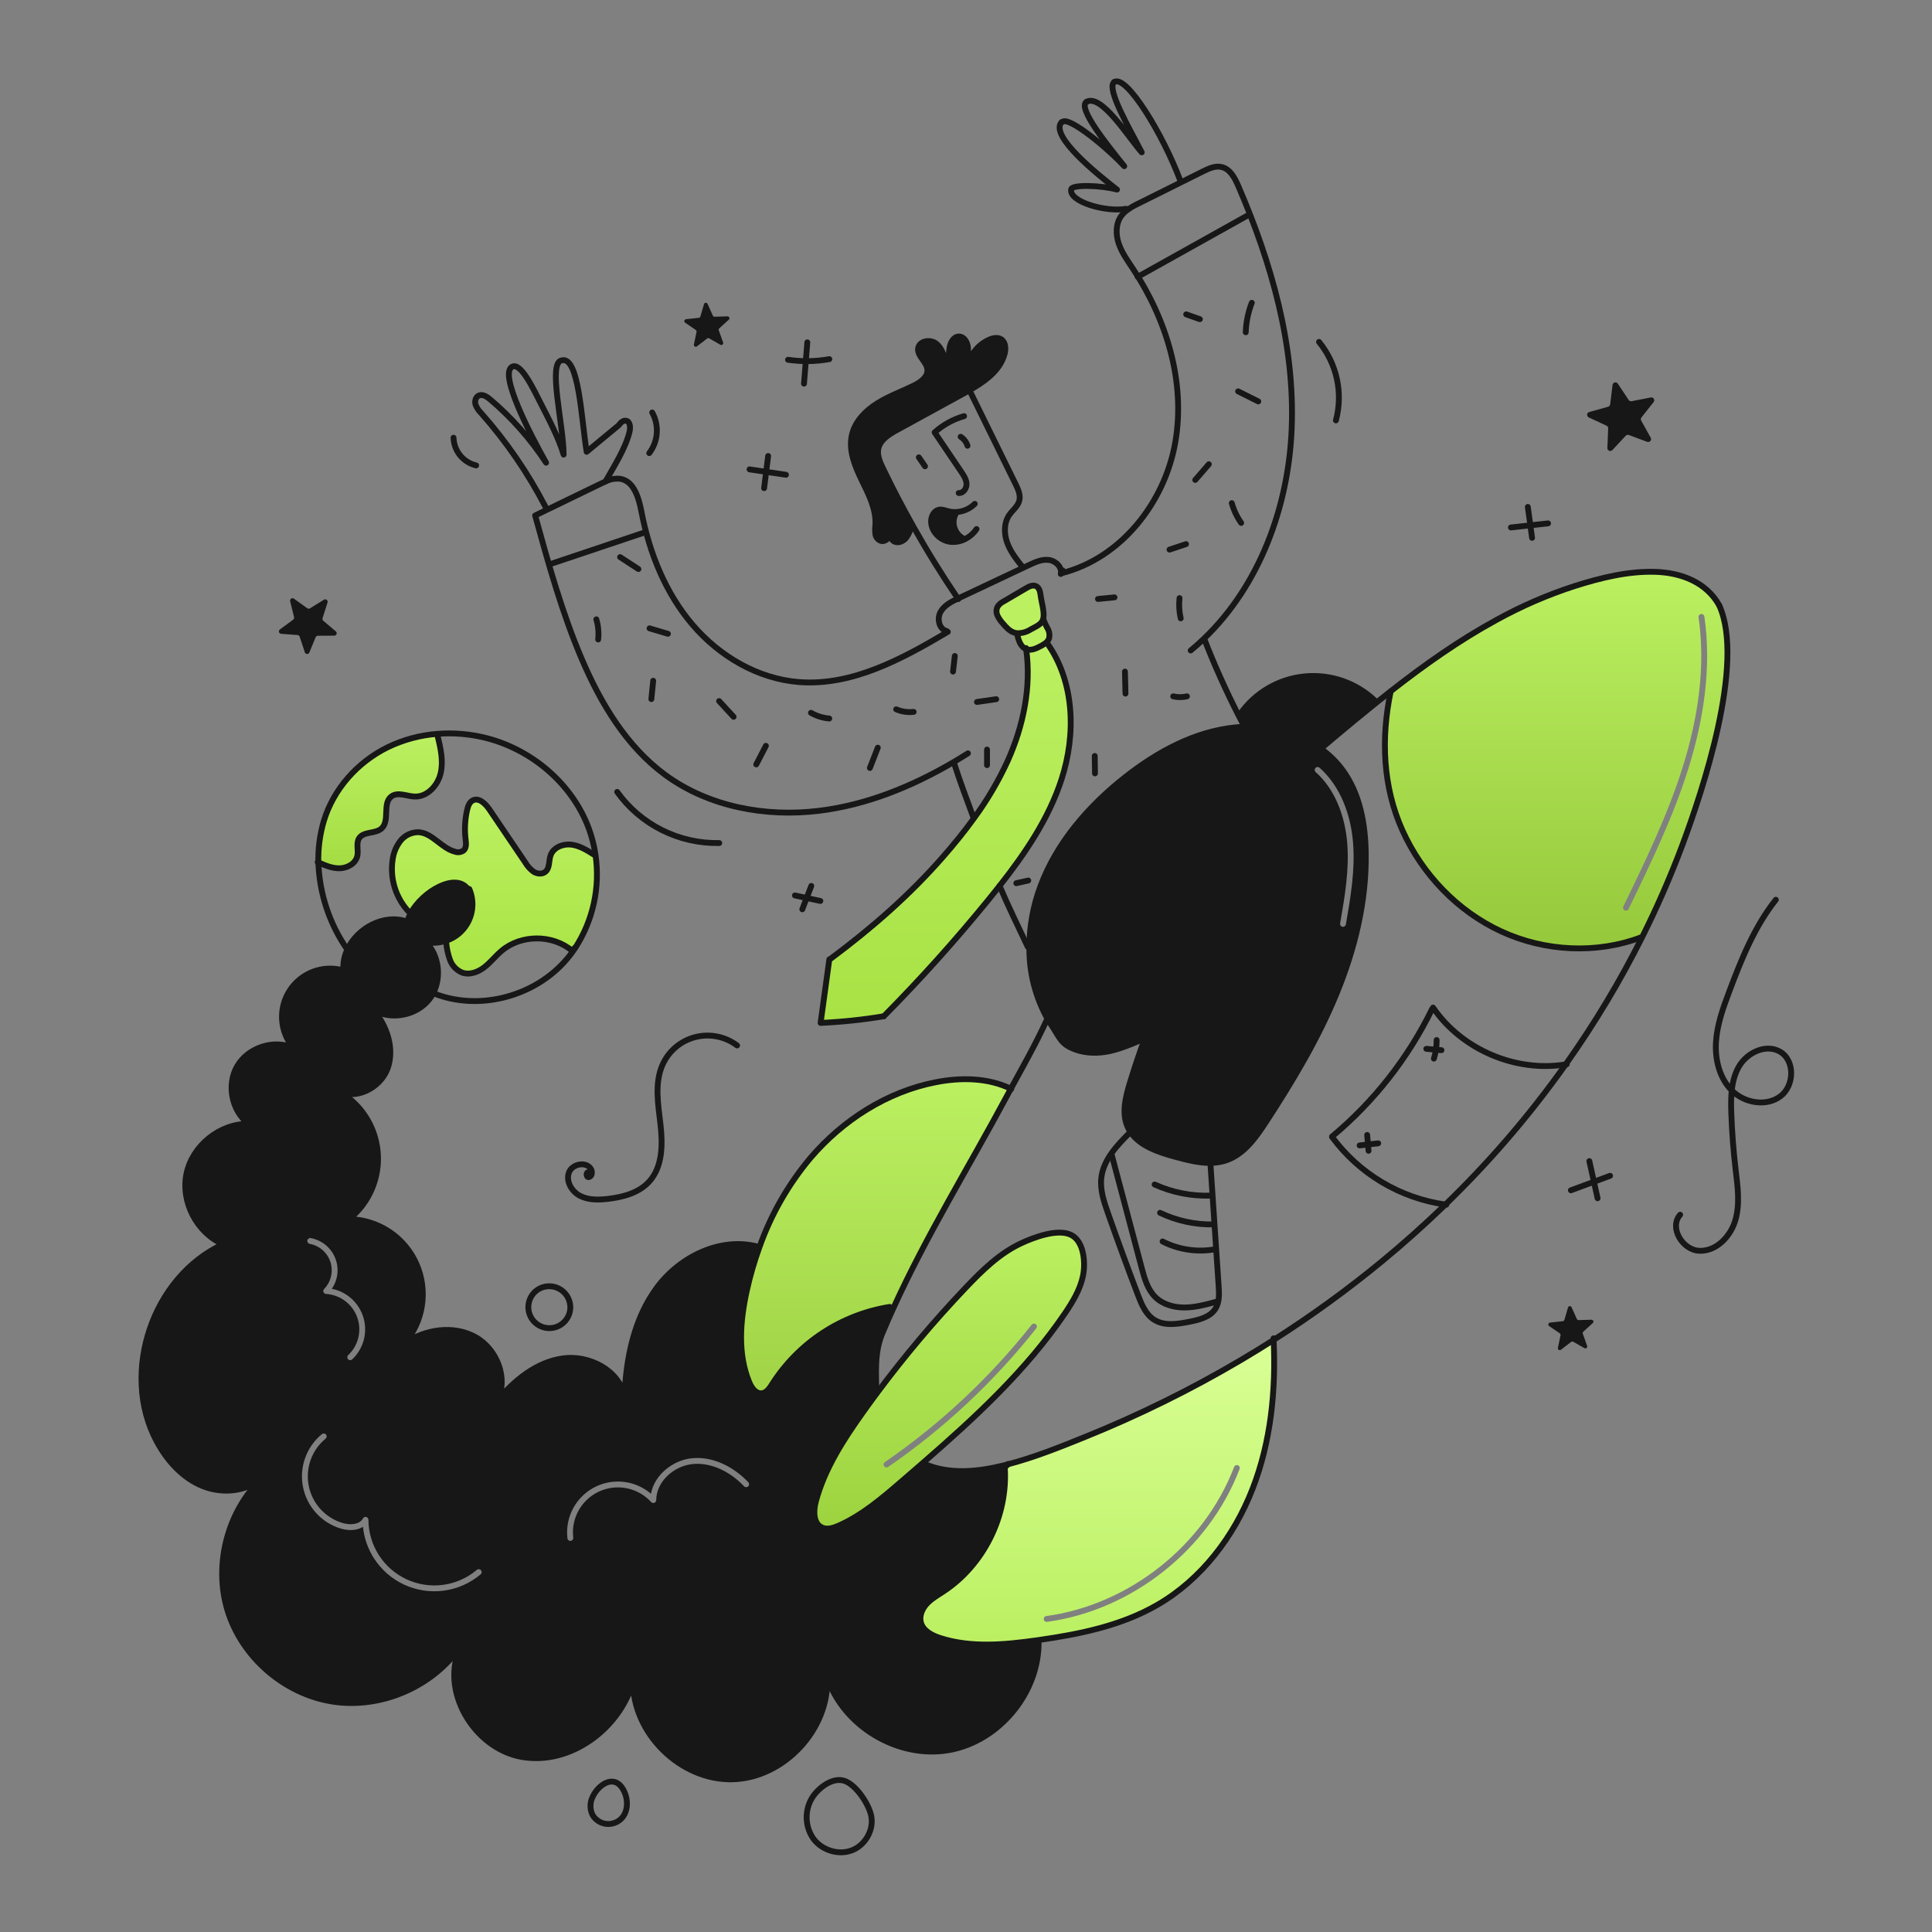 <svg width="960" height="960" viewBox="0 0 960 960" fill="none" xmlns="http://www.w3.org/2000/svg">
<rect x="0" y="0" width="960" height="960" fill="#808080" stroke="none"/>
<g clip-path="url(#clip0_248_1694)">
<path fill-rule="evenodd" clip-rule="evenodd" d="M511.484 470.53C511.31 483.224 514.522 495.736 520.791 506.776C520.935 507.029 521.083 507.277 521.232 507.526C521.293 507.629 521.355 507.732 521.416 507.836C522.717 509.725 523.696 511.344 524.549 512.754C526.756 516.403 528.115 518.651 532.01 520.551C537.41 523.185 543.693 523.612 549.61 522.643C555.527 521.674 563.478 518.421 568.91 515.874C566.16 523.279 563.643 530.757 561.357 538.311C559.234 545.313 557.334 553.04 560.234 559.761C560.651 560.721 561.153 561.641 561.734 562.511C566.411 569.503 575.761 572.572 584.161 574.858C589.805 576.388 595.733 577.918 601.505 577.831C604.172 577.827 606.82 577.395 609.349 576.552C618.142 573.541 623.942 565.348 629.026 557.563C642.244 537.304 654.756 516.446 663.975 494.076C673.194 471.706 679.081 447.691 678.636 423.5C678.375 409.2 675.673 394.381 667.248 382.8C664.228 378.665 660.559 375.046 656.383 372.082V372.073C645.634 364.364 631.815 360.714 618.355 361.14C616.786 361.178 615.217 361.285 613.668 361.45C593.642 363.503 575.194 373.525 559.351 385.95C541.001 400.32 525.1 418.593 516.975 440.43C513.381 450.06 511.522 460.251 511.484 470.53ZM655.681 381.482C655.081 380.949 654.163 381.002 653.63 381.602C653.097 382.201 653.15 383.119 653.749 383.652C663.491 392.322 668.334 405.607 669.421 418.865C670.51 432.14 668.221 445.465 665.898 458.831C665.76 459.621 666.29 460.373 667.08 460.51C667.87 460.648 668.622 460.119 668.76 459.328C671.072 446.024 673.44 432.333 672.316 418.628C671.191 404.906 666.159 390.808 655.681 381.482Z" fill="#171717"/>
<path fill-rule="evenodd" clip-rule="evenodd" d="M691.031 343.517C686.138 366.884 687.09 391.035 696.938 412.776C706.787 434.516 724.321 452.847 746.003 462.831C767.685 472.815 793.366 474.161 815.678 465.668L815.9 465.785C823.361 450.926 830.028 435.681 835.871 420.115C845.797 393.643 867.315 329.498 854.28 300.815C847.87 289.291 835.378 284.594 822.76 284.159C809.164 283.689 795.355 287.112 782.485 291.189C769.029 295.536 756.022 301.165 743.643 308C725.021 318.146 707.7 330.415 691.012 343.488L691.031 343.517ZM846.883 306.333C846.768 305.539 846.031 304.989 845.237 305.103C844.443 305.218 843.893 305.955 844.007 306.749C847.588 331.486 843.713 356.909 836.207 380.907C828.697 404.917 817.662 427.667 806.61 450.427C806.26 451.148 806.561 452.017 807.283 452.368C808.004 452.718 808.873 452.417 809.224 451.696C820.26 428.969 831.395 406.025 838.979 381.775C846.567 357.513 850.544 331.634 846.883 306.333Z" fill="url(#paint0_linear_248_1694)"/>
<path fill-rule="evenodd" clip-rule="evenodd" d="M622.412 739.745C631.486 716.378 634.051 690.861 632.851 665.8C627.392 669.285 621.88 672.668 616.314 675.948C591.563 690.539 565.758 703.263 539.114 714.015C526.603 719.08 513.857 724.203 500.757 727.621C500.253 728.156 499.759 728.688 499.266 729.221C500.902 753.159 488.826 777.572 468.791 790.78C468.238 791.145 467.679 791.503 467.119 791.862C464.785 793.357 462.443 794.857 460.56 796.88C458.226 799.388 456.686 802.964 457.606 806.264C458.749 810.389 463.145 812.643 467.232 813.943C482.511 818.833 499.041 817.303 514.932 815.086C515.108 815.062 515.281 815.037 515.454 815.012C515.644 814.984 515.834 814.956 516.026 814.931C536.507 812.015 557.24 807.793 575.126 797.431C597.05 784.726 613.242 763.373 622.412 739.745ZM615.943 729.959C616.23 729.21 615.854 728.37 615.105 728.084C614.355 727.797 613.516 728.173 613.23 728.922C598.353 767.853 561.164 797.369 519.871 803.019C519.077 803.128 518.521 803.861 518.629 804.655C518.738 805.45 519.47 806.006 520.265 805.898C562.609 800.104 600.688 769.882 615.943 729.959Z" fill="url(#paint1_linear_248_1694)"/>
<path fill-rule="evenodd" clip-rule="evenodd" d="M428.417 702.284C418.83 715.784 409.698 729.996 405.408 745.984C404.15 750.7 404.033 757.024 408.481 759.025C411.119 760.217 414.175 759.219 416.819 758.047C428.546 752.818 438.462 744.31 448.185 735.91C451.699 732.893 455.205 729.86 458.701 726.81C484.556 704.324 509.908 680.967 529.101 652.68C532.984 646.938 536.674 640.866 538.107 634.087C539.405 627.999 538.833 617.018 532.345 613.687C525.702 610.259 513.559 614.888 507.468 617.735C496.719 622.731 488.042 631.234 479.879 639.823C464.04 656.474 449.226 674.069 435.517 692.513C433.117 695.744 430.75 699.001 428.417 702.284ZM514.913 660.051C515.41 659.422 515.304 658.508 514.674 658.011C514.045 657.513 513.132 657.62 512.634 658.249C491.857 684.514 467.268 707.525 439.684 726.516C439.023 726.971 438.856 727.876 439.311 728.537C439.766 729.197 440.67 729.364 441.331 728.909C469.154 709.753 493.956 686.544 514.913 660.051Z" fill="url(#paint2_linear_248_1694)"/>
<path d="M618.355 361.1C617.338 359.192 616.311 357.226 615.294 355.222L616.294 354.722C619.97 349.497 624.732 345.127 630.253 341.913C635.774 338.699 641.924 336.715 648.283 336.098C654.642 335.48 661.059 336.244 667.095 338.337C673.132 340.429 678.645 343.801 683.257 348.222L683.957 349.093C680.249 352.066 676.566 355.068 672.908 358.099C667.456 362.612 662.033 367.153 656.64 371.724L656.388 372.073C645.639 364.364 631.82 360.714 618.36 361.14L618.355 361.1Z" fill="#171717"/>
<path d="M509.9 322.532C507.034 321.432 505.988 317.855 505.368 314.776L505.378 314.631C507.76 314.709 510.11 314.064 512.118 312.781C514.8 311.261 517.589 310.312 518.345 307.6H518.422C518.997 309.25 519.726 310.842 520.601 312.355C521.034 313.115 521.309 313.954 521.412 314.822C521.515 315.69 521.444 316.57 521.201 317.41C520.835 318.276 520.239 319.026 519.478 319.579C518.698 320.154 517.869 320.66 517 321.09C514.879 322.213 512.459 323.365 510.173 322.639C510.079 322.613 509.987 322.578 509.9 322.532Z" fill="url(#paint3_linear_248_1694)"/>
<path d="M517.082 295.873C517.482 299.098 518.999 303.814 518.466 307.029C518.435 307.222 518.393 307.412 518.341 307.6C517.585 310.312 514.796 311.261 512.114 312.781C510.106 314.064 507.756 314.709 505.374 314.631C504.955 314.592 504.54 314.514 504.135 314.398C501.685 313.682 499.893 311.638 498.247 309.692C497.211 308.581 496.346 307.321 495.681 305.954C495.351 305.269 495.175 304.521 495.165 303.761C495.154 303.001 495.311 302.247 495.622 301.554C496.411 300.347 497.518 299.382 498.822 298.766C502.502 296.606 506.176 294.45 509.842 292.297C511.372 291.397 513.242 290.476 514.842 291.261C516.442 292.046 516.859 294.1 517.082 295.873Z" fill="url(#paint4_linear_248_1694)"/>
<path d="M491.546 168.754C493.415 167.941 495.681 167.476 497.414 168.541C499.719 169.965 499.883 173.277 499.176 175.881C496.814 184.636 488.534 190.107 480.516 194.591C479.983 194.891 479.451 195.181 478.916 195.472L445.623 213.716C441.701 215.866 437.382 218.529 436.453 222.896C435.753 226.189 437.218 229.52 438.67 232.561C443.377 242.361 448.396 251.999 453.728 261.476L452.712 262.048C452.201 264.032 451.287 265.891 450.029 267.509C448.664 269.03 446.408 269.95 444.529 269.156C443.894 268.853 443.367 268.361 443.022 267.747C442.677 267.133 442.53 266.427 442.602 265.727C442.91 265.227 443.188 264.71 443.435 264.178C442.965 264.564 442.665 265.121 442.602 265.727C441.44 267.627 439.802 269.281 437.77 268.797C437.028 268.546 436.371 268.092 435.874 267.486C435.378 266.88 435.061 266.146 434.961 265.369C434.788 263.811 434.797 262.238 434.99 260.682C435.39 252.858 431.533 245.527 428.115 238.477C424.697 231.427 421.515 223.564 423.341 215.943C424.919 209.32 430.081 204.071 435.841 200.449C441.601 196.827 448.081 194.523 454.191 191.511C457.474 189.894 461.106 187.27 460.815 183.628C460.495 179.678 455.557 176.86 456.235 172.957C456.864 169.357 462.18 168.464 465.105 170.672C468.03 172.88 469.066 176.734 469.937 180.297C471.537 178.215 471.428 175.349 471.837 172.754C472.246 170.159 473.851 167.224 476.476 167.215C479.061 167.195 480.727 170.071 480.95 172.647C481.173 175.223 480.562 177.876 481.23 180.375C482.02 177.813 483.349 175.45 485.128 173.446C486.908 171.441 489.096 169.841 491.546 168.754V168.754Z" fill="#171717"/>
<path d="M475.035 255.027C474.407 256.137 474.017 257.365 473.892 258.635C473.767 259.904 473.909 261.185 474.308 262.396C474.708 263.607 475.356 264.721 476.211 265.667C477.067 266.612 478.111 267.369 479.276 267.887L479.315 267.974C477.136 269.056 474.695 269.496 472.275 269.243C467.249 268.643 462.736 264.256 462.659 259.191C462.62 256.634 464.024 253.778 466.542 253.284C468.121 252.974 469.699 253.652 471.258 254.049C472.485 254.359 473.751 254.486 475.015 254.427L475.035 255.027Z" fill="#171717"/>
<path d="M372.28 686.768C366.431 672.562 367.758 656.419 371.06 641.409C372.677 634.049 374.776 626.803 377.345 619.718C383.085 603.517 391.688 588.478 402.745 575.318C418.782 556.56 440.715 542.49 464.935 537.754C477.417 535.314 490.848 535.454 502.275 540.998C501.597 542.238 500.919 543.498 500.242 544.756C481.136 580.373 460.461 613.646 443.834 650.173L442.11 649.379C430.214 651.285 418.858 655.689 408.788 662.303C398.718 668.916 390.164 677.587 383.688 687.746C382.419 689.76 380.899 692.065 378.526 692.317C375.544 692.627 373.423 689.538 372.28 686.768Z" fill="url(#paint5_linear_248_1694)"/>
<path d="M496.688 440.19C494.848 442.524 492.992 444.838 491.12 447.134C474.744 467.237 457.426 486.517 439.166 504.975L439.089 504.984C428.719 506.711 418.254 507.81 407.752 508.277C409.195 497.751 410.641 487.228 412.09 476.708L412.79 476.34C433.145 461.185 451.89 444.829 468.597 425.732C474.02 419.544 479.24 413.124 484.052 406.442C490.544 397.591 496.122 388.104 500.7 378.127C508.5 360.764 512.533 341.377 509.9 322.527C509.989 322.573 510.084 322.609 510.181 322.634C512.467 323.36 514.887 322.208 517.008 321.085C517.874 320.655 518.7 320.149 519.478 319.574H520.31C533.984 338.699 534.739 364.807 527.496 387.174C521.159 406.733 509.441 423.98 496.688 440.19Z" fill="url(#paint6_linear_248_1694)"/>
<path d="M295.866 424.551C298.312 440.776 294.722 457.336 285.775 471.091L285.611 470.985C285.155 471.459 284.7 471.924 284.245 472.399C274.552 464.245 258.961 464.264 249.287 472.428C246.275 474.965 243.844 478.151 240.726 480.562C237.608 482.973 233.463 484.6 229.735 483.312C228.34 482.749 227.077 481.902 226.027 480.825C224.977 479.748 224.162 478.465 223.635 477.056C222.597 474.237 221.955 471.288 221.728 468.293L219.616 468C222.384 467.416 224.987 466.224 227.237 464.51C229.487 462.797 231.329 460.604 232.628 458.092C233.927 455.58 234.652 452.81 234.749 449.983C234.847 447.156 234.315 444.343 233.192 441.747H232.456C226.433 433.342 209.922 442.997 204.131 453.647L202.756 452.669C199.696 449.272 197.421 445.243 196.092 440.868C194.764 436.494 194.414 431.88 195.067 427.355C195.477 423.925 196.795 420.666 198.883 417.914C199.938 416.548 201.29 415.442 202.837 414.678C204.385 413.914 206.086 413.514 207.811 413.508C214.832 413.769 219.354 421.574 226.191 423.22C226.89 423.455 227.636 423.52 228.365 423.409C229.094 423.298 229.787 423.014 230.384 422.581C231.837 421.274 231.584 418.989 231.352 417.042C230.762 412.157 231.024 407.206 232.127 402.41C232.543 400.589 233.221 398.624 234.868 397.742C237.928 396.096 241.249 399.369 243.205 402.242C249.132 411.006 255.062 419.77 260.994 428.534C262.045 430.347 263.463 431.92 265.158 433.153C266.931 434.253 269.419 434.509 271.017 433.163C273.254 431.294 272.625 427.749 273.593 424.999C274.968 421.087 279.684 419.189 283.809 419.673C287.934 420.157 291.595 422.433 295.101 424.651L295.866 424.551Z" fill="url(#paint7_linear_248_1694)"/>
<path d="M194.506 395.722C189.857 399.131 193.867 407.808 189.586 411.662C186.526 414.422 180.786 413.018 178.486 416.436C176.801 418.944 178.186 422.353 177.556 425.306C176.743 429.054 172.666 431.359 168.831 431.446C165.112 431.546 161.588 430.032 158.179 428.512C158.007 421.586 158.918 414.675 160.879 408.03C165.643 392.101 177.661 378.669 192.579 371.33C200.334 367.562 208.733 365.295 217.331 364.648L217.389 365.462C218.871 371.582 220.362 377.962 218.977 384.103C217.592 390.244 212.377 396.014 206.077 395.803C202.117 395.674 197.7 393.369 194.506 395.722Z" fill="url(#paint8_linear_248_1694)"/>
<path d="M442.6 265.727C442.528 266.427 442.675 267.133 443.02 267.747C443.365 268.361 443.891 268.853 444.527 269.156C446.406 269.95 448.662 269.03 450.027 267.509C451.285 265.891 452.198 264.032 452.71 262.048" stroke="#171717" stroke-width="2.905" stroke-linecap="round" stroke-linejoin="round"/>
<path d="M442.6 265.727C442.907 265.227 443.185 264.71 443.433 264.178C442.962 264.565 442.662 265.121 442.6 265.727V265.727Z" stroke="#171717" stroke-width="2.905" stroke-linecap="round" stroke-linejoin="round"/>
<path d="M476.168 297.694C476.11 297.606 476.042 297.51 475.984 297.422C468.062 285.763 460.644 273.781 453.73 261.476C448.404 252.006 443.385 242.368 438.672 232.561C437.22 229.52 435.757 226.189 436.455 222.896C437.384 218.529 441.703 215.866 445.625 213.716L478.918 195.472C479.451 195.181 479.983 194.891 480.518 194.591C488.536 190.107 496.818 184.636 499.178 175.881C499.885 173.281 499.721 169.965 497.416 168.541C495.683 167.476 493.416 167.941 491.548 168.754C489.099 169.841 486.91 171.441 485.131 173.446C483.352 175.451 482.023 177.813 481.234 180.375C480.566 177.875 481.186 175.223 480.954 172.647C480.722 170.071 479.065 167.195 476.48 167.215C473.855 167.224 472.258 170.158 471.841 172.754C471.424 175.35 471.541 178.215 469.941 180.297C469.07 176.734 468.024 172.889 465.109 170.672C462.194 168.455 456.868 169.355 456.239 172.957C455.561 176.857 460.499 179.678 460.819 183.628C461.11 187.27 457.478 189.894 454.195 191.511C448.085 194.523 441.606 196.827 435.845 200.449C430.084 204.071 424.921 209.32 423.345 215.943C421.524 223.564 424.691 231.428 428.119 238.477C431.547 245.526 435.391 252.858 434.994 260.682C434.801 262.238 434.792 263.811 434.965 265.369C435.065 266.146 435.382 266.88 435.878 267.486C436.375 268.092 437.032 268.546 437.774 268.797C439.807 269.281 441.444 267.626 442.606 265.727" stroke="#171717" stroke-width="2.905" stroke-linecap="round" stroke-linejoin="round"/>
<path d="M476.371 244.975C478.598 245.175 480.332 242.738 480.264 240.511C480.196 238.284 478.908 236.299 477.659 234.449C473.243 227.913 468.827 221.379 464.412 214.849C468.615 211.081 473.623 208.322 479.054 206.782" stroke="#171717" stroke-width="2.905" stroke-linecap="round" stroke-linejoin="round"/>
<path d="M480.748 221.492C480.176 219.65 478.971 218.069 477.348 217.028" stroke="#171717" stroke-width="2.905" stroke-linecap="round" stroke-linejoin="round"/>
<path d="M459.628 231.7C458.611 230.218 457.591 228.733 456.568 227.245" stroke="#171717" stroke-width="2.905" stroke-linecap="round" stroke-linejoin="round"/>
<path d="M484.36 250.359C481.875 252.853 478.534 254.307 475.015 254.427C473.751 254.486 472.485 254.359 471.258 254.049C469.699 253.649 468.121 252.974 466.542 253.284C464.024 253.778 462.62 256.634 462.659 259.191C462.736 264.256 467.249 268.642 472.275 269.243C474.695 269.496 477.136 269.056 479.315 267.974C481.698 266.818 483.74 265.063 485.241 262.88" stroke="#171717" stroke-width="2.905" stroke-linecap="round" stroke-linejoin="round"/>
<path d="M479.276 267.887C478.11 267.369 477.066 266.612 476.211 265.667C475.355 264.721 474.707 263.607 474.308 262.396C473.908 261.185 473.767 259.904 473.892 258.634C474.017 257.365 474.406 256.137 475.035 255.027" stroke="#171717" stroke-width="2.905" stroke-linecap="round" stroke-linejoin="round"/>
<path d="M508.347 282.035C505.316 278.258 502.236 274.394 500.542 269.862C498.848 265.33 498.75 259.908 501.481 255.908C503.127 253.516 505.713 251.667 506.468 248.868C507.223 246.069 505.916 243.155 504.638 240.55C497.172 225.346 489.705 210.146 482.238 194.95" stroke="#171717" stroke-width="2.905" stroke-linecap="round" stroke-linejoin="round"/>
<path d="M470.387 313.546C466.629 312.703 465.467 307.426 467.346 304.066C469.146 300.841 472.633 299.02 475.984 297.422L476.42 297.222C487.074 292.194 497.734 287.167 508.4 282.141C509.359 281.686 510.308 281.241 511.267 280.786C514.385 279.314 517.716 277.803 521.144 278.229C524.572 278.655 527.884 281.841 527.08 285.202C527.158 285.037 527.226 284.872 527.303 284.717C527.516 284.262 527.729 283.807 527.933 283.352" stroke="#171717" stroke-width="2.905" stroke-linecap="round" stroke-linejoin="round"/>
<path d="M527.511 284.814C556.95 277.425 578.767 249.73 583.987 219.826C589.207 189.922 579.697 158.78 562.925 133.486C560.291 129.506 557.444 125.586 555.904 121.062C554.364 116.538 554.335 111.223 557.104 107.34C557.763 106.436 558.534 105.619 559.399 104.909C561.376 103.391 563.52 102.104 565.79 101.074C572.82 97.579 579.844 94.083 586.862 90.587C590.474 88.787 594.086 86.989 597.698 85.193C600.613 83.74 603.838 82.239 607.014 82.985C611.236 83.973 613.55 88.398 615.274 92.378C631.774 130.523 643.512 171.578 641.827 213.096C640.258 251.686 625.946 290.796 598.211 317.381C596.1 319.395 593.911 321.351 591.646 323.22" stroke="#171717" stroke-width="2.905" stroke-linecap="round" stroke-linejoin="round"/>
<path d="M598.445 317.623C603.103 329.698 609.165 343.223 615.294 355.223C616.311 357.223 617.338 359.193 618.355 361.101" stroke="#171717" stroke-width="2.905" stroke-linecap="round" stroke-linejoin="round"/>
<path d="M553.628 40.774C559.661 36.774 577.983 66.939 586.563 89.974" stroke="#171717" stroke-width="2.905" stroke-linecap="round" stroke-linejoin="round"/>
<path d="M539.945 50.564C547.411 46.564 560.765 68.372 567.321 75.703C561.55 64.421 549.5 44 553.628 40.774" stroke="#171717" stroke-width="2.905" stroke-linecap="round" stroke-linejoin="round"/>
<path d="M528 60.5C531.5 58 550.218 73.469 558.635 82.578C550.89 72.866 535 53.5 539.945 50.564" stroke="#171717" stroke-width="2.905" stroke-linecap="round" stroke-linejoin="round"/>
<path d="M559.555 103.747C559.448 103.766 559.332 103.786 559.225 103.795C549.251 105.451 531.356 100.261 532.246 94.257C532 91.5 547.574 92.104 555.023 94.209C544.723 86.181 522.079 67.878 527.269 60.974C527.346 60.874 527.424 60.78 527.511 60.683" stroke="#171717" stroke-width="2.905" stroke-linecap="round" stroke-linejoin="round"/>
<path d="M300.882 239.242C305.152 231.505 310.614 223.254 312.782 214.684C313.315 212.544 313.247 209.474 311.082 209.058C309.562 208.758 308.293 210.143 307.363 211.372L291.5 224.5C288.818 207.718 287.653 176.889 279.15 179.058C272 180 280.061 211.372 280.061 225.888C277.601 217.599 272.922 208.739 269 201.041C265.078 193.343 258.776 179.794 254.408 182.263C248 185.885 263.008 215.033 271.345 229.907C263.633 218.127 254.259 207.524 243.514 198.425C241.878 197.041 239.65 195.625 237.762 196.625C236.271 197.41 235.816 199.433 236.29 201.041C236.889 202.617 237.828 204.043 239.04 205.215C251.596 219.373 262.344 235.035 271.04 251.842" stroke="#171717" stroke-width="2.905" stroke-linecap="round" stroke-linejoin="round"/>
<path d="M470.958 313.972C470.88 314.02 470.793 314.072 470.716 314.108C448.085 327.508 423.43 340.893 397.216 338.927C376.616 337.378 357.435 326.057 344.042 310.327C330.649 294.597 322.69 274.768 318.777 254.481C317.46 247.615 315.136 239.112 308.242 237.921C305.713 237.637 303.156 238.094 300.882 239.238V239.248C300.068 239.597 299.265 239.984 298.482 240.362C289.583 244.671 280.677 248.986 271.765 253.309C269.809 254.248 267.865 255.197 265.906 256.146C272.598 280.375 279.318 304.691 289.225 327.796C298.637 349.73 311.41 371.034 330.671 385.124C352.227 400.88 380.339 406.109 406.844 402.894C430.579 400.018 453.151 390.809 473.817 378.685C476.229 377.271 478.611 375.818 480.963 374.327" stroke="#171717" stroke-width="2.905" stroke-linecap="round" stroke-linejoin="round"/>
<path d="M496.668 440.142C496.678 440.161 496.678 440.171 496.688 440.19C500.788 449.89 506.207 461.02 510.71 470.52" stroke="#171717" stroke-width="2.905" stroke-linecap="round" stroke-linejoin="round"/>
<path d="M474.037 379.066C477.049 388.489 480.264 396.875 483.663 406.166" stroke="#171717" stroke-width="2.905" stroke-linecap="round" stroke-linejoin="round"/>
<path d="M518.341 307.6C518.393 307.412 518.435 307.221 518.466 307.029C518.999 303.814 517.479 299.098 517.082 295.873C516.859 294.101 516.443 292.048 514.835 291.264C513.227 290.48 511.368 291.399 509.835 292.3C506.169 294.458 502.495 296.615 498.815 298.769C497.512 299.385 496.404 300.35 495.615 301.557C495.304 302.25 495.148 303.003 495.158 303.763C495.168 304.523 495.344 305.272 495.674 305.957C496.339 307.324 497.204 308.583 498.24 309.695C499.886 311.641 501.678 313.685 504.128 314.401C504.533 314.516 504.948 314.594 505.367 314.634C507.749 314.712 510.099 314.067 512.107 312.784C514.8 311.261 517.585 310.312 518.341 307.6Z" stroke="#171717" stroke-width="2.905" stroke-linecap="round" stroke-linejoin="round"/>
<path d="M505.364 314.776C505.984 317.855 507.03 321.429 509.896 322.532C509.986 322.578 510.08 322.614 510.177 322.639C512.463 323.365 514.883 322.213 517.004 321.09C517.87 320.66 518.697 320.154 519.474 319.579C520.235 319.026 520.831 318.276 521.197 317.41C521.44 316.57 521.511 315.69 521.408 314.822C521.305 313.954 521.03 313.115 520.597 312.355C519.722 310.842 518.993 309.25 518.418 307.6" stroke="#171717" stroke-width="2.905" stroke-linecap="round" stroke-linejoin="round"/>
<path d="M509.829 322.019C509.858 322.194 509.877 322.358 509.896 322.532C512.53 341.377 508.502 360.764 500.696 378.132C496.119 388.109 490.541 397.596 484.049 406.447C479.237 413.129 474.017 419.547 468.594 425.737C451.894 444.837 433.142 461.19 412.787 476.345" stroke="#171717" stroke-width="2.905" stroke-linecap="round" stroke-linejoin="round"/>
<path d="M520.306 319.579C533.98 338.704 534.735 364.812 527.492 387.179C521.159 406.731 509.441 423.979 496.692 440.188C494.852 442.521 492.996 444.836 491.124 447.132C474.748 467.235 457.43 486.515 439.17 504.973" stroke="#171717" stroke-width="2.905" stroke-linecap="round" stroke-linejoin="round"/>
<path d="M412.09 476.708C410.647 487.234 409.201 497.757 407.752 508.277C418.254 507.81 428.719 506.71 439.089 504.984" stroke="#171717" stroke-width="2.905" stroke-linecap="round" stroke-linejoin="round"/>
<path d="M215.142 493.451C215.183 493.471 215.225 493.487 215.268 493.499C237.182 502.418 264.2 495.659 280.197 478.218C282.24 475.992 284.105 473.609 285.775 471.091C294.722 457.336 298.312 440.776 295.866 424.551C295.212 420.181 294.119 415.889 292.602 411.739C284.402 389.486 264.248 372.365 241.24 366.632C233.433 364.687 225.362 364.017 217.34 364.647C208.742 365.294 200.344 367.561 192.588 371.329C177.666 378.669 165.648 392.101 160.888 408.029C158.928 414.674 158.017 421.585 158.188 428.511C158.708 444.042 163.709 459.092 172.588 471.846V471.855" stroke="#171717" stroke-width="2.905" stroke-linecap="round" stroke-linejoin="round"/>
<path d="M521.42 507.831C521.207 507.483 520.994 507.131 520.791 506.776C514.522 495.736 511.31 483.224 511.484 470.53C511.522 460.251 513.381 450.06 516.975 440.43C525.1 418.593 541.001 400.32 559.351 385.95C575.194 373.525 593.642 363.503 613.668 361.45C615.217 361.285 616.786 361.178 618.355 361.14C631.815 360.714 645.634 364.364 656.383 372.073V372.082C660.559 375.046 664.228 378.665 667.248 382.8C675.673 394.381 678.375 409.2 678.636 423.5C679.081 447.691 673.194 471.706 663.975 494.076C654.756 516.446 642.244 537.304 629.026 557.563C623.942 565.348 618.142 573.541 609.349 576.552C606.82 577.395 604.172 577.827 601.505 577.831C595.733 577.918 589.805 576.388 584.161 574.858C575.761 572.572 566.411 569.503 561.734 562.511C561.153 561.641 560.651 560.721 560.234 559.761C557.334 553.04 559.234 545.313 561.357 538.311C563.643 530.757 566.16 523.279 568.91 515.874C577.889 491.631 589.259 468.343 602.852 446.354" stroke="#171717" stroke-width="2.905" stroke-linecap="round" stroke-linejoin="round"/>
<path d="M521.42 507.831C526.088 514.61 526.63 517.912 532.014 520.546C537.398 523.18 543.683 523.597 549.614 522.638C555.545 521.679 563.482 518.416 568.914 515.869" stroke="#171717" stroke-width="2.905" stroke-linecap="round" stroke-linejoin="round"/>
<path d="M616.292 354.721C619.968 349.496 624.73 345.126 630.251 341.912C635.772 338.698 641.922 336.714 648.281 336.097C654.64 335.479 661.057 336.243 667.093 338.336C673.13 340.428 678.643 343.8 683.255 348.221" stroke="#171717" stroke-width="2.905" stroke-linecap="round" stroke-linejoin="round"/>
<path d="M854.28 300.812C847.87 289.288 835.38 284.591 822.76 284.156C809.16 283.681 795.36 287.109 782.485 291.186C769.029 295.534 756.022 301.164 743.643 308C725.021 318.149 707.697 330.418 691.012 343.491C688.649 345.341 686.296 347.21 683.952 349.098C680.244 352.071 676.561 355.073 672.903 358.104C667.451 362.617 662.028 367.158 656.635 371.729" stroke="#171717" stroke-width="2.905" stroke-linecap="round" stroke-linejoin="round"/>
<path d="M459.144 727.324C471.675 732.853 486.055 731.313 498.973 728.089C499.573 727.944 500.164 727.789 500.755 727.624C513.855 724.206 526.601 719.083 539.112 714.018C565.756 703.266 591.561 690.542 616.312 675.951C621.88 672.669 627.393 669.286 632.852 665.803C651.519 653.918 669.447 640.912 686.539 626.855C697.472 617.849 708.031 608.41 718.215 598.539C728.633 588.449 738.607 577.913 748.137 566.931C758.693 554.749 768.638 542.073 777.973 528.903C785.207 518.703 792.043 508.236 798.483 497.503C804.691 487.151 810.498 476.579 815.904 465.789C823.364 450.93 830.029 435.686 835.872 420.12C845.798 393.644 867.316 329.499 854.281 300.82" stroke="#171717" stroke-width="2.905" stroke-linecap="round" stroke-linejoin="round"/>
<path d="M520.035 507.037C514.428 519.19 508.376 529.814 502.275 540.998C501.597 542.238 500.919 543.498 500.242 544.756C481.136 580.373 460.461 613.646 443.834 650.173C441.916 654.366 440.059 658.607 438.265 662.898C434.392 672.581 435.365 682.265 435.448 692.462" stroke="#171717" stroke-width="2.905" stroke-linecap="round" stroke-linejoin="round"/>
<path d="M502.479 541.1C502.411 541.071 502.343 541.032 502.279 541C490.852 535.461 477.421 535.316 464.939 537.756C440.719 542.492 418.786 556.562 402.749 575.32C391.692 588.48 383.089 603.519 377.349 619.72C374.78 626.805 372.681 634.051 371.064 641.411C367.764 656.421 366.435 672.564 372.284 686.77C373.427 689.54 375.548 692.629 378.53 692.319C380.903 692.067 382.423 689.762 383.692 687.748C390.168 677.589 398.722 668.918 408.792 662.305C418.862 655.691 430.219 651.287 442.114 649.381" stroke="#171717" stroke-width="2.905" stroke-linecap="round" stroke-linejoin="round"/>
<path d="M632.812 665.009C632.822 665.27 632.841 665.541 632.851 665.803C634.051 690.864 631.486 716.381 622.412 739.748C613.242 763.376 597.05 784.729 575.126 797.434C557.24 807.796 536.507 812.018 516.026 814.934C515.658 814.982 515.3 815.04 514.932 815.089C499.041 817.306 482.511 818.836 467.232 813.946C463.145 812.646 458.749 810.392 457.606 806.267C456.686 802.967 458.226 799.391 460.56 796.883C462.894 794.375 465.934 792.671 468.791 790.783C488.826 777.575 500.902 753.162 499.266 729.224C499.759 728.691 500.253 728.159 500.757 727.624C500.815 727.566 500.873 727.498 500.931 727.44" stroke="#171717" stroke-width="2.905" stroke-linecap="round" stroke-linejoin="round"/>
<path d="M458.7 726.811C484.556 704.325 509.908 680.968 529.1 652.681C532.983 646.939 536.673 640.867 538.106 634.088C539.406 627.997 538.832 617.016 532.344 613.688C525.701 610.26 513.558 614.888 507.467 617.736C496.718 622.736 488.041 631.236 479.878 639.824C464.04 656.475 449.225 674.07 435.516 692.514C433.116 695.748 430.749 699.005 428.416 702.285C418.829 715.785 409.697 729.999 405.407 745.985C404.149 750.701 404.032 757.025 408.477 759.029C411.111 760.221 414.171 759.223 416.815 758.051C428.542 752.822 438.458 744.31 448.181 735.914C451.687 732.893 455.193 729.858 458.7 726.811Z" stroke="#171717" stroke-width="2.905" stroke-linecap="round" stroke-linejoin="round"/>
<path d="M691.031 343.517C686.141 366.884 687.09 391.035 696.938 412.776C706.786 434.517 724.324 452.847 746.006 462.831C767.688 472.815 793.369 474.161 815.681 465.668" stroke="#171717" stroke-width="2.905" stroke-linecap="round" stroke-linejoin="round"/>
<path d="M778.524 528.816L777.972 528.903C753.191 532.932 726.542 521.603 712.277 500.946C712.2 500.846 712.142 500.762 712.077 500.665" stroke="#171717" stroke-width="2.905" stroke-linecap="round" stroke-linejoin="round"/>
<path d="M718.669 598.607C718.514 598.588 718.369 598.568 718.214 598.539C707.057 596.965 696.326 593.181 686.65 587.408C676.974 581.634 668.548 573.988 661.864 564.917" stroke="#171717" stroke-width="2.905" stroke-linecap="round" stroke-linejoin="round"/>
<path d="M661.922 564.724C682.734 547.358 699.648 525.797 711.561 501.45" stroke="#171717" stroke-width="2.905" stroke-linecap="round" stroke-linejoin="round"/>
<path d="M712.49 526.018C712.945 524.568 713.285 523.085 713.507 521.582C713.759 519.997 713.875 518.394 713.856 516.789" stroke="#171717" stroke-width="2.905" stroke-linecap="round" stroke-linejoin="round"/>
<path d="M708.733 521.156C710.321 521.302 711.919 521.447 713.507 521.582C714.427 521.67 715.338 521.757 716.257 521.834" stroke="#171717" stroke-width="2.905" stroke-linecap="round" stroke-linejoin="round"/>
<path d="M680.021 571.812C679.921 570.776 679.837 569.73 679.75 568.684C679.614 567.106 679.469 565.527 679.333 563.949" stroke="#171717" stroke-width="2.905" stroke-linecap="round" stroke-linejoin="round"/>
<path d="M675.586 569.159C676.97 569.004 678.365 568.849 679.75 568.684C681.435 568.5 683.123 568.309 684.814 568.113" stroke="#171717" stroke-width="2.905" stroke-linecap="round" stroke-linejoin="round"/>
<path d="M561.55 562.632C555.071 569.081 548.225 576.267 547.227 585.35C546.569 591.286 548.554 597.164 550.539 602.79C555.323 616.396 560.284 629.937 565.423 643.414C567.205 648.101 569.258 653.088 573.49 655.78C578.554 658.995 585.12 657.94 591.008 656.78C595.888 655.812 601.321 654.48 603.964 650.263C605.988 647.019 605.795 642.923 605.543 639.117C604.21 619.237 602.873 599.353 601.534 579.465" stroke="#171717" stroke-width="2.905" stroke-linecap="round" stroke-linejoin="round"/>
<path d="M376.948 619.572C358.442 614.372 338.058 624.23 326.554 639.628C315.05 655.026 311.059 674.828 310.304 694.028C307.904 680.994 292.873 673.159 279.733 674.97C266.593 676.781 255.552 685.845 247.059 696.023C252.802 685.041 246.982 670.245 236.107 664.299C225.232 658.353 211.107 660.454 200.955 667.582C205.61 662.218 208.638 655.638 209.685 648.613C210.731 641.588 209.752 634.411 206.863 627.923C203.974 621.435 199.294 615.906 193.373 611.984C187.452 608.063 180.535 605.911 173.434 605.782C178.398 601.802 182.298 596.653 184.783 590.796C187.269 584.94 188.264 578.558 187.679 572.222C187.094 565.887 184.947 559.795 181.43 554.493C177.913 549.191 173.136 544.844 167.527 541.84C176.527 547.021 189.034 540.678 192.588 530.926C196.142 521.174 192.4 509.962 185.742 502C194.699 507.084 207.23 504.518 213.476 496.335C214.162 495.448 214.762 494.498 215.268 493.497C219.468 485.421 218.095 474.585 211.617 468.087C214.26 468.625 216.987 468.595 219.617 468C222.385 467.416 224.988 466.224 227.238 464.51C229.489 462.797 231.33 460.604 232.629 458.092C233.928 455.58 234.653 452.81 234.751 449.983C234.848 447.156 234.316 444.343 233.193 441.747" stroke="#171717" stroke-width="2.905" stroke-linecap="round" stroke-linejoin="round"/>
<path d="M130.06 734.509C113.046 751.039 106.141 777.34 113.017 800.078C120.086 823.425 141.332 841.854 165.445 845.534C189.558 849.214 215.345 837.971 229.057 817.79C218.134 839.59 235.342 868.842 259.357 873.026C283.372 877.21 307.969 859.033 314.564 835.569C314.39 861.289 338.154 884.695 363.874 884.133C389.594 883.571 412.302 859.149 411.005 833.448C419.033 857.735 446.205 874.004 471.405 869.636C496.605 865.268 516.687 840.769 516.067 815.214" stroke="#171717" stroke-width="2.905" stroke-linecap="round" stroke-linejoin="round"/>
<path d="M130.06 734.509C130.544 734.093 131.019 733.647 131.46 733.182C130.99 733.618 130.515 734.054 130.06 734.509Z" stroke="#171717" stroke-width="2.905" stroke-linecap="round" stroke-linejoin="round"/>
<path d="M232.456 441.749C226.433 433.344 209.922 442.999 204.131 453.649C203.371 455.02 202.795 456.485 202.417 458.006C190.971 453.823 177.549 461.076 172.582 471.845C171.047 475.068 170.383 478.637 170.655 482.196C165.725 480.786 160.473 480.995 155.67 482.792C150.868 484.589 146.768 487.879 143.975 492.18C141.182 496.48 139.842 501.563 140.153 506.681C140.463 511.799 142.408 516.683 145.7 520.614C135.92 516.392 123.3 520.527 117.9 529.714C112.5 538.901 115.044 551.928 123.5 558.426C109.226 558.281 95.62 569.214 92.676 583.168C89.732 597.122 97.76 612.626 110.876 618.262C75.859 634.308 59.697 681.972 77.748 715.991C82.89 725.691 90.676 734.429 100.882 738.491C110.482 742.316 122.361 741.251 130.069 734.511" stroke="#171717" stroke-width="2.905" stroke-linecap="round" stroke-linejoin="round"/>
<path d="M268.228 640.209C266.599 641.038 265.217 642.28 264.219 643.811C263.221 645.342 262.642 647.108 262.541 648.933C262.439 650.757 262.818 652.577 263.64 654.209C264.462 655.841 265.698 657.229 267.225 658.234C268.752 659.238 270.515 659.825 272.339 659.934C274.163 660.043 275.984 659.672 277.62 658.857C279.256 658.042 280.649 656.812 281.66 655.29C282.672 653.768 283.266 652.007 283.383 650.183C283.479 648.351 283.095 646.526 282.267 644.888C281.44 643.251 280.198 641.859 278.665 640.85C277.133 639.842 275.363 639.252 273.532 639.139C271.701 639.027 269.872 639.396 268.228 640.209V640.209Z" stroke="#171717" stroke-width="2.905" stroke-linecap="round" stroke-linejoin="round"/>
<path d="M403.53 893.313C401.65 896.398 400.709 899.965 400.823 903.576C400.936 907.187 402.099 910.688 404.169 913.649C408.459 919.43 416.719 922.016 423.42 919.382C430.121 916.748 434.45 908.962 432.833 901.951C431.526 896.286 425.633 887.222 419.924 885.014C413.872 882.671 406.512 888.491 403.53 893.313Z" stroke="#171717" stroke-width="2.905" stroke-linecap="round" stroke-linejoin="round"/>
<path d="M294.21 893.468C293.641 894.805 293.369 896.25 293.413 897.703C293.456 899.156 293.814 900.582 294.462 901.883C295.427 903.533 296.892 904.834 298.644 905.598C300.397 906.362 302.347 906.55 304.213 906.135C312.347 904.246 313.213 894.466 309.191 888.442C304.484 881.383 296.64 887.4 294.21 893.468Z" stroke="#171717" stroke-width="2.905" stroke-linecap="round" stroke-linejoin="round"/>
<path d="M295.1 424.658C291.594 422.44 287.934 420.158 283.808 419.68C279.682 419.202 274.967 421.094 273.592 425.006C272.624 427.756 273.253 431.306 271.016 433.17C269.416 434.516 266.93 434.264 265.157 433.16C263.462 431.928 262.044 430.354 260.993 428.541C255.06 419.777 249.13 411.013 243.204 402.249C241.248 399.373 237.927 396.1 234.867 397.749C233.22 398.631 232.542 400.596 232.126 402.417C231.023 407.213 230.761 412.164 231.351 417.049C231.584 418.996 231.836 421.281 230.383 422.588C229.786 423.021 229.094 423.305 228.364 423.416C227.635 423.527 226.889 423.463 226.19 423.227C219.353 421.581 214.831 413.776 207.81 413.515C206.085 413.521 204.384 413.922 202.836 414.685C201.289 415.449 199.937 416.556 198.882 417.921C196.794 420.673 195.476 423.932 195.066 427.362C194.413 431.887 194.763 436.501 196.091 440.875C197.42 445.25 199.695 449.279 202.755 452.676" stroke="#171717" stroke-width="2.905" stroke-linecap="round" stroke-linejoin="round"/>
<path d="M221.727 468.293C221.954 471.288 222.595 474.238 223.634 477.056C224.161 478.465 224.976 479.749 226.026 480.826C227.076 481.903 228.339 482.749 229.734 483.312C233.462 484.6 237.617 482.983 240.725 480.562C243.833 478.141 246.274 474.962 249.286 472.428C258.96 464.264 274.551 464.245 284.244 472.399C284.699 471.924 285.154 471.459 285.61 470.985" stroke="#171717" stroke-width="2.905" stroke-linecap="round" stroke-linejoin="round"/>
<path d="M157.853 428.366C157.959 428.415 158.075 428.466 158.182 428.512C161.591 430.032 165.115 431.543 168.834 431.446C172.669 431.359 176.746 429.054 177.559 425.306C178.188 422.353 176.804 418.944 178.489 416.436C180.784 413.018 186.526 414.422 189.589 411.662C193.87 407.808 189.86 399.131 194.509 395.722C197.704 393.369 202.12 395.674 206.09 395.8C212.39 396.013 217.595 390.241 218.99 384.1C220.385 377.959 218.884 371.579 217.402 365.459" stroke="#171717" stroke-width="2.905" stroke-linecap="round" stroke-linejoin="round"/>
<path d="M552.356 573.659L567.3 630.019C568.681 635.23 570.212 640.705 574.048 644.492C577.803 648.199 583.295 649.711 588.572 649.692C593.849 649.673 599.014 648.292 604.108 646.912" stroke="#171717" stroke-width="2.905" stroke-linecap="round" stroke-linejoin="round"/>
<path d="M601.742 594.09C592.101 594.44 582.51 592.55 573.723 588.569" stroke="#171717" stroke-width="2.905" stroke-linecap="round" stroke-linejoin="round"/>
<path d="M603.12 608.407C593.895 608.591 584.754 606.617 576.428 602.642" stroke="#171717" stroke-width="2.905" stroke-linecap="round" stroke-linejoin="round"/>
<path d="M603.813 620.74C594.913 622.344 585.733 620.988 577.678 616.878" stroke="#171717" stroke-width="2.905" stroke-linecap="round" stroke-linejoin="round"/>
<path d="M273.116 280.4L320.147 264.618" stroke="#171717" stroke-width="2.905" stroke-linecap="round" stroke-linejoin="round"/>
<path d="M565.326 137.556L620.358 106.828" stroke="#171717" stroke-width="2.905" stroke-linecap="round" stroke-linejoin="round"/>
<path d="M357.392 418.9C347.511 419.099 337.729 416.89 328.892 412.465C320.055 408.04 312.427 401.531 306.667 393.5" stroke="#171717" stroke-width="2.905" stroke-linecap="round" stroke-linejoin="round"/>
<path d="M398.661 451.821L403.131 440.21" stroke="#171717" stroke-width="2.905" stroke-linecap="round" stroke-linejoin="round"/>
<path d="M394.991 444.94L407.634 447.69" stroke="#171717" stroke-width="2.905" stroke-linecap="round" stroke-linejoin="round"/>
<path d="M379.68 242.562L381.68 226.578" stroke="#171717" stroke-width="2.905" stroke-linecap="round" stroke-linejoin="round"/>
<path d="M372.451 233.231L390.551 235.91" stroke="#171717" stroke-width="2.905" stroke-linecap="round" stroke-linejoin="round"/>
<path d="M399.5 190.631L401.151 170.11" stroke="#171717" stroke-width="2.905" stroke-linecap="round" stroke-linejoin="round"/>
<path d="M391.557 178.77C398.373 179.775 405.307 179.668 412.09 178.455" stroke="#171717" stroke-width="2.905" stroke-linecap="round" stroke-linejoin="round"/>
<path d="M236.6 231.268C233.474 230.527 230.678 228.777 228.646 226.289C226.613 223.8 225.457 220.712 225.355 217.5" stroke="#171717" stroke-width="2.905" stroke-linecap="round" stroke-linejoin="round"/>
<path d="M322.612 225.144C324.791 222.285 326.089 218.854 326.348 215.269C326.607 211.684 325.815 208.101 324.07 204.959" stroke="#171717" stroke-width="2.905" stroke-linecap="round" stroke-linejoin="round"/>
<path d="M663.805 208.9C665.595 202.197 665.768 195.165 664.308 188.382C662.848 181.6 659.799 175.261 655.41 169.887" stroke="#171717" stroke-width="2.905" stroke-linecap="round" stroke-linejoin="round"/>
<path d="M882.4 447.08C871.793 460.466 865.311 476.586 859.3 492.571C856.214 500.771 853.181 509.149 852.658 517.895C852.135 526.641 854.458 535.951 860.739 542.057C867.02 548.163 877.739 549.992 884.723 544.707C891.707 539.422 891.994 526.833 884.374 522.507C877.445 518.576 868.153 522.99 864.126 529.863C860.099 536.736 859.991 545.149 860.273 553.11C860.603 562.377 861.308 571.623 862.389 580.85C863.378 589.274 864.663 597.956 862.349 606.116C860.035 614.276 852.941 621.799 844.464 621.516C835.987 621.233 829.238 609.927 834.864 603.581" stroke="#171717" stroke-width="2.905" stroke-linecap="round" stroke-linejoin="round"/>
<path d="M793.833 595.4L789.733 576.944" stroke="#171717" stroke-width="2.905" stroke-linecap="round" stroke-linejoin="round"/>
<path d="M780.562 591.457L800.031 584.244" stroke="#171717" stroke-width="2.905" stroke-linecap="round" stroke-linejoin="round"/>
<path d="M366.258 519.49C363.319 517.274 359.918 515.749 356.308 515.032C352.697 514.314 348.971 514.421 345.408 515.345C341.845 516.269 338.537 517.986 335.73 520.368C332.924 522.75 330.691 525.735 329.2 529.1C325.15 538.238 327.027 548.746 328.179 558.675C329.331 568.604 329.289 579.784 322.547 587.163C317.428 592.763 309.529 594.863 301.989 595.724C297.324 596.254 292.367 596.36 288.199 594.199C284.031 592.038 281.057 586.942 282.726 582.553C284.395 578.164 291.687 576.934 293.764 581.145C294.44 582.516 294.088 584.664 292.577 584.893C291.066 585.122 291.215 581.851 292.518 582.651" stroke="#171717" stroke-width="2.905" stroke-linecap="round" stroke-linejoin="round"/>
<path d="M761.275 267.253L759.168 251.881" stroke="#171717" stroke-width="2.905" stroke-linecap="round" stroke-linejoin="round"/>
<path d="M750.761 262.1L769.219 260.064" stroke="#171717" stroke-width="2.905" stroke-linecap="round" stroke-linejoin="round"/>
<path d="M815.51 209L820.231 217.5C820.374 217.756 820.435 218.051 820.405 218.343C820.376 218.635 820.257 218.911 820.066 219.134C819.874 219.357 819.619 219.515 819.335 219.589C819.051 219.662 818.751 219.646 818.475 219.544L809.359 216.152C809.093 216.053 808.804 216.035 808.528 216.1C808.252 216.166 808.001 216.311 807.807 216.519L801.178 223.637C800.978 223.852 800.717 224 800.43 224.062C800.143 224.124 799.844 224.097 799.573 223.984C799.302 223.87 799.073 223.677 798.915 223.429C798.758 223.181 798.68 222.891 798.692 222.598L799.101 212.88C799.114 212.596 799.041 212.315 798.894 212.073C798.746 211.83 798.53 211.637 798.272 211.518L789.455 207.418C789.189 207.294 788.967 207.092 788.819 206.838C788.671 206.584 788.605 206.291 788.629 205.998C788.653 205.705 788.766 205.427 788.953 205.2C789.14 204.974 789.392 204.81 789.675 204.732L799.043 202.118C799.317 202.041 799.561 201.886 799.746 201.671C799.932 201.456 800.049 201.19 800.083 200.909L801.262 191.254C801.298 190.962 801.422 190.689 801.618 190.47C801.813 190.251 802.072 190.098 802.357 190.03C802.643 189.963 802.943 189.984 803.216 190.092C803.489 190.2 803.722 190.389 803.884 190.634L809.265 198.734C809.422 198.97 809.646 199.155 809.908 199.264C810.17 199.373 810.458 199.403 810.736 199.349L820.283 197.487C820.571 197.431 820.869 197.465 821.137 197.583C821.405 197.702 821.631 197.899 821.783 198.15C821.936 198.4 822.008 198.691 821.99 198.984C821.972 199.277 821.865 199.557 821.683 199.787L815.641 207.408C815.465 207.63 815.358 207.901 815.334 208.184C815.311 208.467 815.372 208.751 815.51 209Z" fill="#171717"/>
<path d="M357.162 164.154L359.315 170.177C359.38 170.359 359.387 170.556 359.337 170.742C359.286 170.928 359.18 171.095 359.032 171.218C358.884 171.342 358.701 171.418 358.509 171.435C358.317 171.452 358.124 171.41 357.957 171.314L352.406 168.138C352.244 168.045 352.058 168.002 351.872 168.015C351.686 168.028 351.507 168.096 351.36 168.21L346.297 172.118C346.144 172.235 345.959 172.303 345.766 172.313C345.574 172.322 345.383 172.272 345.22 172.17C345.056 172.067 344.928 171.917 344.853 171.74C344.777 171.563 344.758 171.367 344.797 171.178L346.102 164.917C346.14 164.734 346.123 164.544 346.053 164.371C345.983 164.198 345.864 164.05 345.71 163.945L340.429 160.338C340.269 160.229 340.147 160.074 340.079 159.893C340.011 159.713 339.999 159.516 340.046 159.329C340.093 159.142 340.196 158.973 340.341 158.846C340.486 158.719 340.667 158.64 340.859 158.619L347.217 157.926C347.402 157.905 347.576 157.83 347.718 157.71C347.861 157.591 347.964 157.431 348.017 157.253L349.817 151.116C349.871 150.931 349.981 150.767 350.131 150.646C350.282 150.525 350.466 150.453 350.658 150.44C350.851 150.426 351.043 150.472 351.208 150.572C351.374 150.671 351.505 150.818 351.585 150.994L354.208 156.826C354.284 156.996 354.41 157.14 354.568 157.239C354.726 157.338 354.91 157.387 355.097 157.382L361.49 157.196C361.683 157.19 361.873 157.244 362.034 157.35C362.195 157.456 362.321 157.608 362.393 157.788C362.465 157.967 362.48 158.163 362.437 158.352C362.394 158.54 362.295 158.71 362.152 158.84L357.416 163.14C357.278 163.265 357.181 163.428 357.136 163.609C357.091 163.789 357.1 163.979 357.162 164.154V164.154Z" fill="#171717"/>
<path d="M160.64 308.449L166.874 313.729C167.062 313.888 167.197 314.101 167.26 314.34C167.324 314.578 167.313 314.83 167.228 315.062C167.144 315.294 166.991 315.494 166.789 315.636C166.588 315.778 166.347 315.855 166.101 315.856L157.932 315.897C157.693 315.898 157.46 315.97 157.262 316.104C157.065 316.237 156.911 316.426 156.821 316.647L153.727 324.207C153.633 324.435 153.472 324.63 153.265 324.764C153.058 324.898 152.815 324.965 152.568 324.957C152.322 324.948 152.084 324.864 151.886 324.716C151.689 324.568 151.542 324.363 151.465 324.129L148.901 316.372C148.826 316.146 148.685 315.947 148.498 315.8C148.31 315.653 148.082 315.566 147.845 315.548L139.698 314.941C139.452 314.923 139.217 314.83 139.026 314.674C138.835 314.518 138.696 314.308 138.628 314.071C138.56 313.834 138.566 313.582 138.646 313.348C138.726 313.115 138.875 312.912 139.074 312.766L145.658 307.93C145.85 307.789 145.996 307.594 146.077 307.37C146.159 307.146 146.172 306.903 146.116 306.671L144.176 298.736C144.117 298.496 144.133 298.245 144.222 298.014C144.311 297.784 144.468 297.587 144.672 297.449C144.877 297.311 145.119 297.239 145.365 297.243C145.612 297.247 145.851 297.326 146.052 297.47L152.685 302.238C152.878 302.377 153.109 302.456 153.347 302.464C153.585 302.472 153.821 302.409 154.024 302.284L160.972 297.984C161.181 297.854 161.426 297.791 161.672 297.804C161.918 297.818 162.154 297.906 162.349 298.058C162.543 298.21 162.686 298.417 162.759 298.653C162.831 298.889 162.83 299.141 162.755 299.376L160.271 307.159C160.197 307.386 160.192 307.631 160.258 307.86C160.324 308.09 160.457 308.295 160.64 308.449V308.449Z" fill="#171717"/>
<path d="M786.485 662.725L788.638 668.747C788.703 668.929 788.711 669.126 788.661 669.313C788.61 669.499 788.504 669.666 788.356 669.79C788.208 669.914 788.025 669.989 787.833 670.007C787.641 670.024 787.448 669.981 787.28 669.885L781.729 666.709C781.567 666.616 781.381 666.574 781.195 666.587C781.009 666.599 780.831 666.667 780.683 666.781L775.62 670.689C775.467 670.807 775.282 670.875 775.09 670.884C774.897 670.893 774.706 670.843 774.543 670.741C774.38 670.639 774.252 670.489 774.176 670.311C774.1 670.134 774.081 669.938 774.12 669.749L775.42 663.488C775.458 663.305 775.441 663.115 775.371 662.942C775.302 662.769 775.182 662.621 775.028 662.515L769.747 658.909C769.588 658.8 769.466 658.645 769.397 658.465C769.329 658.284 769.317 658.087 769.364 657.9C769.411 657.713 769.514 657.545 769.659 657.418C769.805 657.291 769.985 657.211 770.177 657.19L776.535 656.497C776.72 656.476 776.894 656.401 777.036 656.281C777.179 656.162 777.283 656.003 777.335 655.824L779.135 649.686C779.19 649.501 779.299 649.337 779.45 649.216C779.6 649.095 779.784 649.023 779.977 649.01C780.169 648.997 780.361 649.043 780.527 649.142C780.692 649.241 780.824 649.388 780.903 649.564L783.527 655.397C783.603 655.567 783.729 655.711 783.887 655.81C784.045 655.909 784.229 655.959 784.415 655.953L790.808 655.767C791.001 655.761 791.191 655.815 791.353 655.921C791.514 656.026 791.64 656.179 791.712 656.358C791.784 656.537 791.799 656.734 791.756 656.922C791.713 657.11 791.613 657.28 791.47 657.41L786.734 661.71C786.597 661.836 786.501 661.999 786.456 662.18C786.412 662.361 786.422 662.55 786.485 662.725V662.725Z" fill="#171717"/>
<path d="M619 165.1C619.175 160.086 620.191 155.138 622.008 150.462" stroke="#171717" stroke-width="2.905" stroke-linecap="round" stroke-linejoin="round"/>
<path d="M596.213 158.6L589.419 156.2" stroke="#171717" stroke-width="2.905" stroke-linecap="round" stroke-linejoin="round"/>
<path d="M625.236 199.472L615.212 194.455" stroke="#171717" stroke-width="2.905" stroke-linecap="round" stroke-linejoin="round"/>
<path d="M593.91 238.481L600.671 230.669" stroke="#171717" stroke-width="2.905" stroke-linecap="round" stroke-linejoin="round"/>
<path d="M616.735 259.842C614.63 256.851 613.05 253.523 612.065 250" stroke="#171717" stroke-width="2.905" stroke-linecap="round" stroke-linejoin="round"/>
<path d="M581.132 273.1L589.332 270.366" stroke="#171717" stroke-width="2.905" stroke-linecap="round" stroke-linejoin="round"/>
<path d="M586.692 307.255C585.931 303.959 585.731 300.558 586.099 297.195" stroke="#171717" stroke-width="2.905" stroke-linecap="round" stroke-linejoin="round"/>
<path d="M545.578 297.624L553.792 296.824" stroke="#171717" stroke-width="2.905" stroke-linecap="round" stroke-linejoin="round"/>
<path d="M559.247 344.644L558.981 333.714" stroke="#171717" stroke-width="2.905" stroke-linecap="round" stroke-linejoin="round"/>
<path d="M582.954 346.011C585.202 346.544 587.543 346.544 589.79 346.011" stroke="#171717" stroke-width="2.905" stroke-linecap="round" stroke-linejoin="round"/>
<path d="M544.1 384.293L543.963 375.636" stroke="#171717" stroke-width="2.905" stroke-linecap="round" stroke-linejoin="round"/>
<path d="M505 438.849L510.934 437.523" stroke="#171717" stroke-width="2.905" stroke-linecap="round" stroke-linejoin="round"/>
<path d="M490.446 380.189V372.442" stroke="#171717" stroke-width="2.905" stroke-linecap="round" stroke-linejoin="round"/>
<path d="M485.442 348.809L495.01 347.423" stroke="#171717" stroke-width="2.905" stroke-linecap="round" stroke-linejoin="round"/>
<path d="M473.552 333.7L474.442 325.951" stroke="#171717" stroke-width="2.905" stroke-linecap="round" stroke-linejoin="round"/>
<path d="M453.986 353.731C451.03 354.066 448.039 353.624 445.307 352.448" stroke="#171717" stroke-width="2.905" stroke-linecap="round" stroke-linejoin="round"/>
<path d="M432.238 381.6L436.171 371.509" stroke="#171717" stroke-width="2.905" stroke-linecap="round" stroke-linejoin="round"/>
<path d="M412.058 357.024C408.856 356.757 405.751 355.79 402.964 354.19" stroke="#171717" stroke-width="2.905" stroke-linecap="round" stroke-linejoin="round"/>
<path d="M375.785 379.825L380.57 370.593" stroke="#171717" stroke-width="2.905" stroke-linecap="round" stroke-linejoin="round"/>
<path d="M364.518 356.177L357.311 348.353" stroke="#171717" stroke-width="2.905" stroke-linecap="round" stroke-linejoin="round"/>
<path d="M323.657 347.378L324.569 338.264" stroke="#171717" stroke-width="2.905" stroke-linecap="round" stroke-linejoin="round"/>
<path d="M331.888 314.929L322.767 312.217" stroke="#171717" stroke-width="2.905" stroke-linecap="round" stroke-linejoin="round"/>
<path d="M297.226 317.757C297.586 314.388 297.277 310.981 296.315 307.732" stroke="#171717" stroke-width="2.905" stroke-linecap="round" stroke-linejoin="round"/>
<path d="M317.223 282.752L308.118 276.814" stroke="#171717" stroke-width="2.905" stroke-linecap="round" stroke-linejoin="round"/>
<path fill-rule="evenodd" clip-rule="evenodd" d="M193.372 611.985C187.451 608.063 180.535 605.912 173.434 605.783V605.781C178.397 601.8 182.297 596.652 184.783 590.795C187.269 584.938 188.263 578.556 187.678 572.221C187.093 565.885 184.946 559.794 181.429 554.492C178.029 549.366 173.452 545.132 168.083 542.142C177.03 546.763 189.097 540.467 192.588 530.925C196.152 521.183 192.404 509.96 185.742 502C194.7 507.086 207.23 504.52 213.475 496.335C214.161 495.448 214.761 494.497 215.267 493.497C219.469 485.421 218.094 474.587 211.616 468.087C214.258 468.625 216.985 468.595 219.616 468C222.382 467.415 224.985 466.223 227.234 464.51C229.484 462.797 231.325 460.605 232.624 458.094C233.923 455.582 234.648 452.813 234.746 449.987C234.844 447.161 234.313 444.348 233.192 441.753H232.456C226.431 433.346 209.922 443.001 204.131 453.653C203.371 455.024 202.794 456.488 202.417 458.01C190.971 453.827 177.549 461.08 172.582 471.849C171.046 475.071 170.382 478.64 170.655 482.2C165.724 480.785 160.469 480.99 155.664 482.785C150.858 484.58 146.756 487.87 143.96 492.171C141.164 496.472 139.823 501.557 140.133 506.678C140.443 511.798 142.389 516.684 145.684 520.616C135.906 516.391 123.276 520.536 117.884 529.716C112.492 538.896 115.03 551.928 123.484 558.428C109.21 558.283 95.6 569.206 92.66 583.17C89.72 597.134 97.748 612.628 110.86 618.264C75.843 634.31 59.681 681.974 77.732 715.993C82.874 725.701 90.66 734.436 100.866 738.493C110.463 742.313 122.345 741.253 130.053 734.513C113.039 751.043 106.134 777.344 113.01 800.082C120.079 823.429 141.316 841.859 165.438 845.538C189.56 849.217 215.338 837.975 229.05 817.794C218.126 839.592 235.334 868.837 259.35 873.03C283.366 877.223 307.962 859.037 314.557 835.573C314.383 861.293 338.147 884.699 363.867 884.137C389.587 883.575 412.298 859.152 410.998 833.452C419.029 857.74 446.2 874.017 471.398 869.64C496.596 865.263 516.68 840.773 516.06 815.218L516.021 814.937C515.949 814.946 515.879 814.956 515.808 814.965C515.737 814.976 515.665 814.986 515.594 814.996L515.449 815.017C515.275 815.043 515.102 815.068 514.927 815.092C499.038 817.309 482.508 818.839 467.227 813.949C463.14 812.651 458.744 810.395 457.601 806.27C456.681 802.968 458.231 799.393 460.555 796.886C462.424 794.87 464.762 793.373 467.092 791.881L467.092 791.881L467.093 791.881C467.66 791.518 468.227 791.155 468.786 790.786C488.821 777.578 500.897 753.165 499.261 729.227C499.714 728.732 500.176 728.24 500.638 727.748L500.752 727.627C500.161 727.792 499.57 727.947 498.97 728.092C486.052 731.316 471.672 732.856 459.141 727.327L458.695 726.814C455.189 729.86 451.683 732.893 448.179 735.914C438.456 744.31 428.54 752.822 416.813 758.051C414.169 759.223 411.109 760.221 408.475 759.029C404.03 757.025 404.147 750.701 405.405 745.985C409.695 729.999 418.827 715.785 428.414 702.285C430.747 699.005 433.114 695.748 435.514 692.514L435.447 692.465C435.434 690.866 435.399 689.281 435.364 687.706L435.364 687.703C435.178 679.23 434.998 671.065 438.264 662.901C440.058 658.61 441.915 654.368 443.833 650.176L442.109 649.382C430.213 651.287 418.856 655.692 408.786 662.305C398.717 668.918 390.162 677.59 383.687 687.749C382.418 689.763 380.898 692.068 378.525 692.32C375.543 692.63 373.422 689.541 372.279 686.771C366.43 672.565 367.759 656.422 371.059 641.412C372.675 634.051 374.775 626.805 377.344 619.721L376.944 619.575C358.438 614.375 338.055 624.237 326.55 639.631C315.045 655.025 311.055 674.831 310.3 694.031C307.9 681 292.865 673.16 279.733 674.971C266.601 676.782 255.552 685.846 247.059 696.024C252.807 685.042 246.982 670.256 236.107 664.3C225.232 658.344 211.104 660.455 200.955 667.583C205.609 662.219 208.638 655.638 209.684 648.614C210.73 641.589 209.752 634.412 206.862 627.924C203.973 621.436 199.294 615.907 193.372 611.985ZM130.053 734.513C130.493 734.068 130.957 733.641 131.421 733.215L131.421 733.215L131.422 733.214L131.453 733.186C131.012 733.651 130.537 734.097 130.053 734.513ZM371.829 736.517C364.731 729.024 354.507 723.568 343.936 724.58C334.415 725.492 325.191 732.78 323.46 742.239C320.216 739.46 316.306 737.539 312.088 736.677C306.848 735.607 301.404 736.228 296.539 738.451C291.675 740.674 287.641 744.383 285.021 749.046C282.4 753.708 281.328 759.082 281.958 764.393C282.052 765.19 282.775 765.759 283.571 765.665C284.368 765.57 284.937 764.848 284.842 764.051C284.285 759.351 285.234 754.595 287.553 750.469C289.872 746.343 293.441 743.06 297.746 741.093C302.051 739.126 306.87 738.576 311.507 739.523C316.144 740.471 320.361 742.866 323.55 746.364C323.953 746.806 324.587 746.956 325.146 746.74C325.705 746.525 326.074 745.988 326.076 745.389C326.098 736.271 334.788 728.374 344.212 727.472C353.617 726.572 363.017 731.439 369.72 738.515C370.271 739.097 371.19 739.122 371.773 738.571C372.355 738.019 372.38 737.1 371.829 736.517ZM161.998 712.818C162.506 713.438 162.416 714.353 161.796 714.862C158.397 717.651 155.822 721.313 154.347 725.454C152.872 729.596 152.553 734.061 153.423 738.37C154.293 742.68 156.321 746.671 159.287 749.916C162.254 753.16 166.049 755.535 170.263 756.787C172.189 757.359 174.376 757.547 176.262 757.181C178.138 756.817 179.574 755.943 180.34 754.507C180.654 753.92 181.326 753.621 181.971 753.781C182.617 753.942 183.072 754.52 183.074 755.185C183.099 761.415 184.9 767.509 188.268 772.75C191.635 777.992 196.427 782.164 202.083 784.776C207.738 787.389 214.022 788.334 220.196 787.5C226.369 786.666 232.177 784.087 236.936 780.068C237.549 779.55 238.466 779.627 238.983 780.24C239.501 780.853 239.424 781.769 238.811 782.287C233.629 786.663 227.306 789.47 220.585 790.379C213.863 791.287 207.022 790.258 200.865 787.414C194.707 784.569 189.489 780.027 185.823 774.32C182.783 769.587 180.914 764.215 180.35 758.649C179.281 759.348 178.061 759.791 176.816 760.033C174.386 760.504 171.72 760.25 169.436 759.572C164.716 758.17 160.466 755.51 157.144 751.876C153.821 748.242 151.55 743.772 150.575 738.946C149.601 734.119 149.958 729.118 151.611 724.48C153.263 719.841 156.147 715.74 159.953 712.616C160.573 712.108 161.489 712.198 161.998 712.818ZM154.403 615.2C153.613 615.056 152.857 615.579 152.713 616.368C152.569 617.157 153.092 617.914 153.881 618.058C156.26 618.492 158.476 619.565 160.293 621.161C162.11 622.757 163.459 624.817 164.196 627.121C164.933 629.424 165.03 631.884 164.477 634.239C163.925 636.593 162.743 638.753 161.058 640.488C160.663 640.895 160.54 641.494 160.745 642.023C160.949 642.552 161.443 642.914 162.009 642.95C165.436 643.165 168.727 644.376 171.475 646.435C174.224 648.494 176.311 651.311 177.481 654.54C178.651 657.769 178.853 661.27 178.061 664.611C177.269 667.953 175.519 670.991 173.024 673.352C172.442 673.903 172.416 674.823 172.968 675.405C173.519 675.988 174.438 676.013 175.021 675.462C177.926 672.712 179.965 669.174 180.888 665.281C181.81 661.389 181.575 657.312 180.213 653.551C178.85 649.79 176.418 646.508 173.217 644.11C170.741 642.255 167.888 640.991 164.875 640.397C166.015 638.739 166.842 636.877 167.306 634.903C167.979 632.036 167.86 629.04 166.963 626.235C166.065 623.431 164.423 620.922 162.21 618.979C159.998 617.035 157.299 615.729 154.403 615.2Z" fill="#171717"/>
</g>
<defs>
<linearGradient id="paint0_linear_248_1694" x1="773.255" y1="284.115" x2="773.255" y2="471.266" gradientUnits="userSpaceOnUse">
<stop stop-color="#bbf061"/>
<stop offset="1" stop-color="#95c93b"/>
</linearGradient>
<linearGradient id="paint1_linear_248_1694" x1="545.232" y1="665.8" x2="545.232" y2="817.181" gradientUnits="userSpaceOnUse">
<stop stop-color="#D9FF96"/>
<stop offset="1" stop-color="#bbf061"/>
</linearGradient>
<linearGradient id="paint2_linear_248_1694" x1="471.661" y1="612.473" x2="471.661" y2="759.562" gradientUnits="userSpaceOnUse">
<stop stop-color="#bbf061"/>
<stop offset="1" stop-color="#9cd33e"/>
</linearGradient>
<linearGradient id="paint3_linear_248_1694" x1="513.413" y1="307.6" x2="513.413" y2="322.866" gradientUnits="userSpaceOnUse">
<stop stop-color="#bbf061"/>
<stop offset="1" stop-color="#bbf061"/>
</linearGradient>
<linearGradient id="paint4_linear_248_1694" x1="506.871" y1="290.964" x2="506.871" y2="314.638" gradientUnits="userSpaceOnUse">
<stop stop-color="#bbf061"/>
<stop offset="1" stop-color="#bbf061"/>
</linearGradient>
<linearGradient id="paint5_linear_248_1694" x1="435.257" y1="536.244" x2="435.257" y2="692.339" gradientUnits="userSpaceOnUse">
<stop stop-color="#bbf061"/>
<stop offset="1" stop-color="#a0d446"/>
</linearGradient>
<linearGradient id="paint6_linear_248_1694" x1="469.893" y1="319.574" x2="469.893" y2="508.277" gradientUnits="userSpaceOnUse">
<stop stop-color="#bbf061"/>
<stop offset="1" stop-color="#a8e244"/>
</linearGradient>
<linearGradient id="paint7_linear_248_1694" x1="245.681" y1="397.3" x2="245.681" y2="483.765" gradientUnits="userSpaceOnUse">
<stop stop-color="#bbf061"/>
<stop offset="1" stop-color="#a9e444"/>
</linearGradient>
<linearGradient id="paint8_linear_248_1694" x1="188.843" y1="364.648" x2="188.843" y2="431.451" gradientUnits="userSpaceOnUse">
<stop stop-color="#bbf061"/>
<stop offset="1" stop-color="#a4dd42"/>
</linearGradient>
<clipPath id="clip0_248_1694">
<rect width="824" height="884" fill="white" transform="translate(68 38)"/>
</clipPath>
</defs>
</svg>
